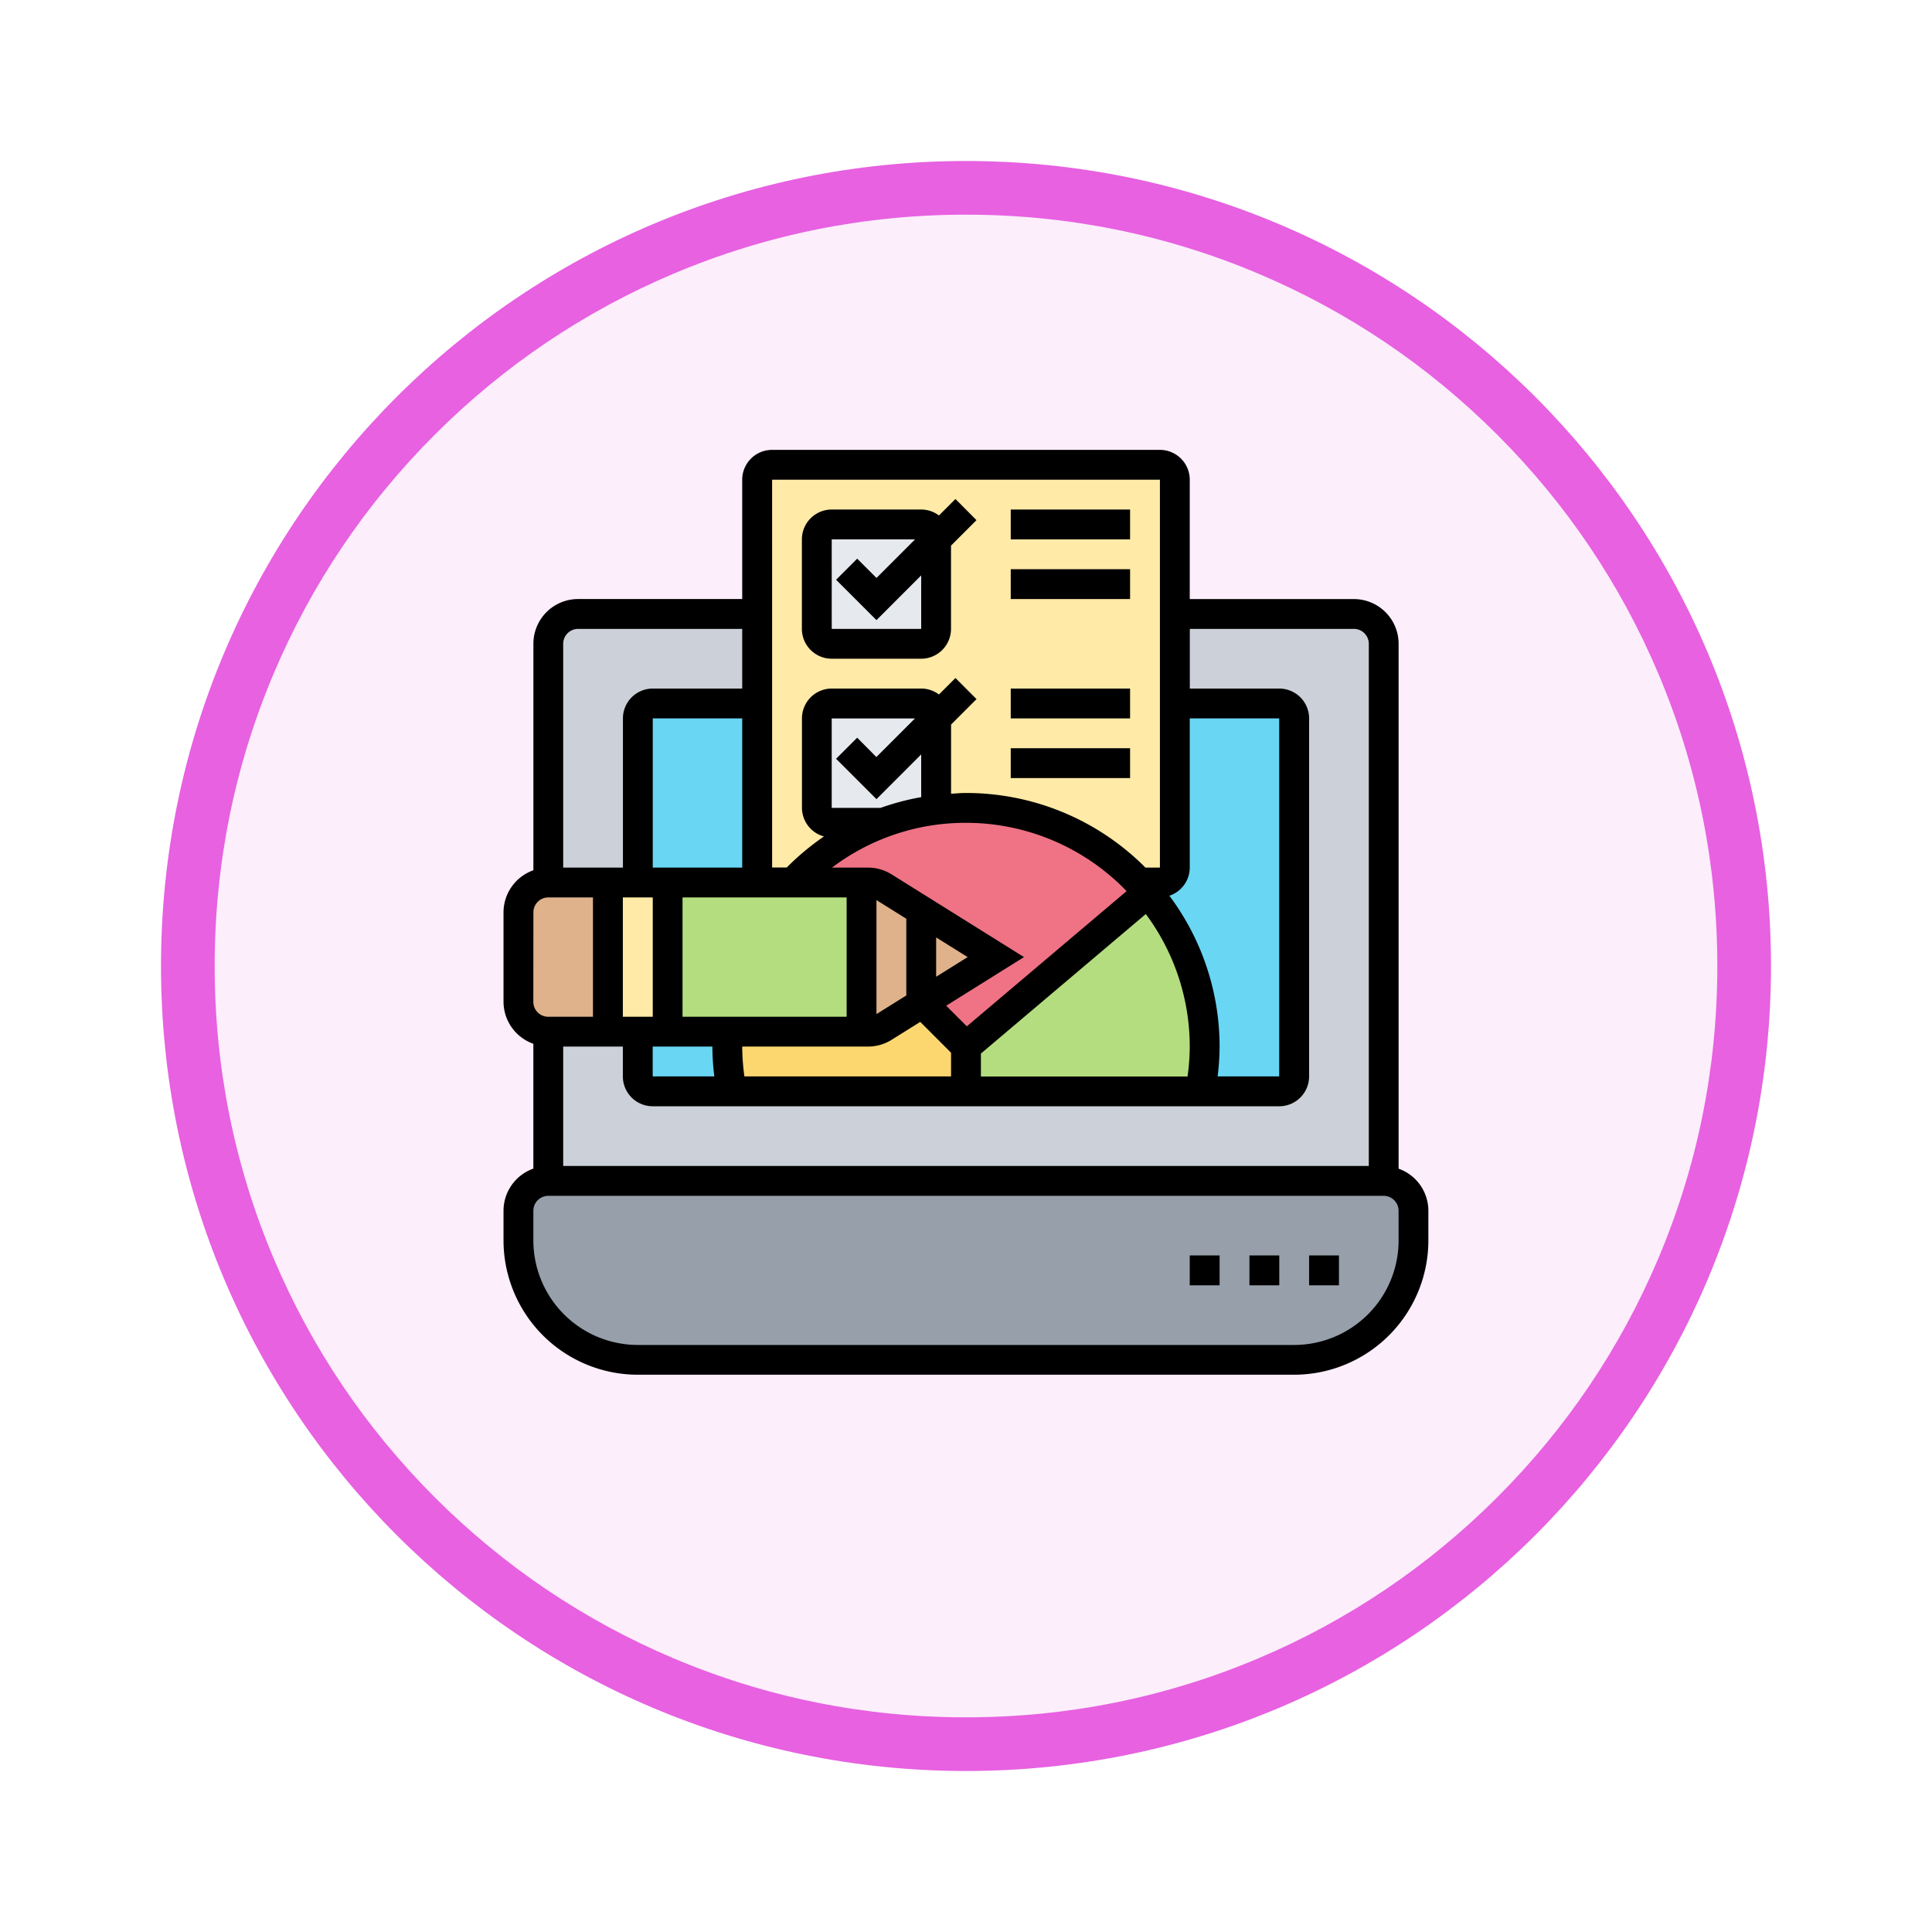 <svg xmlns="http://www.w3.org/2000/svg" xmlns:xlink="http://www.w3.org/1999/xlink" width="108" height="108" viewBox="0 0 108 108">
  <defs>
    <filter id="Trazado_904820" x="0" y="0" width="108" height="108" filterUnits="userSpaceOnUse">
      <feOffset dy="3" input="SourceAlpha"/>
      <feGaussianBlur stdDeviation="3" result="blur"/>
      <feFlood flood-opacity="0.161"/>
      <feComposite operator="in" in2="blur"/>
      <feComposite in="SourceGraphic"/>
    </filter>
  </defs>
  <g id="Grupo_1210875" data-name="Grupo 1210875" transform="translate(-200 -538)">
    <g id="Grupo_1202199" data-name="Grupo 1202199" transform="translate(209 544)">
      <g id="Grupo_1173585" data-name="Grupo 1173585" transform="translate(0 0)">
        <g id="Grupo_1173428" data-name="Grupo 1173428">
          <g id="Grupo_1171958" data-name="Grupo 1171958">
            <g id="Grupo_1167341" data-name="Grupo 1167341">
              <g id="Grupo_1166792" data-name="Grupo 1166792">
                <g transform="matrix(1, 0, 0, 1, -9, -6)" filter="url(#Trazado_904820)">
                  <g id="Trazado_904820-2" data-name="Trazado 904820" transform="translate(9 6)" fill="#fceefb">
                    <path d="M 45 88.5 C 39.127 88.5 33.43 87.35 28.068 85.082 C 22.889 82.891 18.236 79.755 14.241 75.759 C 10.245 71.764 7.109 67.111 4.918 61.932 C 2.65 56.57 1.5 50.873 1.5 45 C 1.5 39.127 2.65 33.43 4.918 28.068 C 7.109 22.889 10.245 18.236 14.241 14.241 C 18.236 10.245 22.889 7.109 28.068 4.918 C 33.43 2.65 39.127 1.5 45 1.5 C 50.873 1.5 56.57 2.65 61.932 4.918 C 67.111 7.109 71.764 10.245 75.759 14.241 C 79.755 18.236 82.891 22.889 85.082 28.068 C 87.35 33.43 88.5 39.127 88.5 45 C 88.5 50.873 87.35 56.57 85.082 61.932 C 82.891 67.111 79.755 71.764 75.759 75.759 C 71.764 79.755 67.111 82.891 61.932 85.082 C 56.57 87.35 50.873 88.5 45 88.5 Z" stroke="none"/>
                    <path d="M 45 3 C 39.329 3 33.829 4.11 28.653 6.299 C 23.652 8.415 19.16 11.443 15.302 15.302 C 11.443 19.16 8.415 23.652 6.299 28.653 C 4.11 33.829 3 39.329 3 45 C 3 50.671 4.11 56.171 6.299 61.347 C 8.415 66.348 11.443 70.84 15.302 74.699 C 19.16 78.557 23.652 81.585 28.653 83.701 C 33.829 85.89 39.329 87 45 87 C 50.671 87 56.171 85.89 61.347 83.701 C 66.348 81.585 70.84 78.557 74.698 74.699 C 78.557 70.84 81.585 66.348 83.701 61.347 C 85.89 56.171 87 50.671 87 45 C 87 39.329 85.89 33.829 83.701 28.653 C 81.585 23.652 78.557 19.16 74.698 15.302 C 70.84 11.443 66.348 8.415 61.347 6.299 C 56.171 4.11 50.671 3 45 3 M 45 7.62939453125e-06 C 69.853 7.62939453125e-06 90 20.147 90 45 C 90 69.853 69.853 90 45 90 C 20.147 90 -7.62939453125e-06 69.853 -7.62939453125e-06 45 C -7.62939453125e-06 20.147 20.147 7.62939453125e-06 45 7.62939453125e-06 Z" stroke="none" fill="#e761e1"/>
                  </g>
                </g>
              </g>
            </g>
          </g>
        </g>
      </g>
    </g>
    <g id="research_2974642" transform="translate(227.147 562.148)">
      <g id="Grupo_1210873" data-name="Grupo 1210873" transform="translate(1.834 1.834)">
        <g id="Grupo_1210857" data-name="Grupo 1210857" transform="translate(0 40.029)">
          <path id="Trazado_1056428" data-name="Trazado 1056428" d="M52.036,51.668v1.668a6.67,6.67,0,0,1-6.671,6.671H8.671A6.67,6.67,0,0,1,2,53.336V51.668A1.673,1.673,0,0,1,3.668,50h46.7A1.673,1.673,0,0,1,52.036,51.668Z" transform="translate(-2 -50)" fill="#969faa"/>
        </g>
        <g id="Grupo_1210858" data-name="Grupo 1210858" transform="translate(1.668 8.339)">
          <path id="Trazado_1056429" data-name="Trazado 1056429" d="M15.675,12v5H9.838A.836.836,0,0,0,9,17.838v9.173H4V13.668A1.673,1.673,0,0,1,5.668,12Z" transform="translate(-4 -12)" fill="#ccd1d9"/>
        </g>
        <g id="Grupo_1210859" data-name="Grupo 1210859" transform="translate(1.668 8.339)">
          <path id="Trazado_1056430" data-name="Trazado 1056430" d="M50.7,13.668V43.69H4V35.35H9v2.5a.836.836,0,0,0,.834.834H44.863a.836.836,0,0,0,.834-.834V17.838A.836.836,0,0,0,44.863,17H39.025V12H49.033A1.673,1.673,0,0,1,50.7,13.668Z" transform="translate(-4 -12)" fill="#ccd1d9"/>
        </g>
        <g id="Grupo_1210860" data-name="Grupo 1210860" transform="translate(34.708 13.343)">
          <path id="Trazado_1056431" data-name="Trazado 1056431" d="M52.276,18.834V38.848a.836.836,0,0,1-.834.834h-4.4a13.683,13.683,0,0,0,.234-2.5,13.269,13.269,0,0,0-3.161-8.623,6.109,6.109,0,0,0-.492-.55h1.151a.836.836,0,0,0,.834-.834V18h5.838A.836.836,0,0,1,52.276,18.834Z" transform="translate(-43.62 -18)" fill="#69d6f4"/>
        </g>
        <g id="Grupo_1210861" data-name="Grupo 1210861" transform="translate(6.671 31.69)">
          <path id="Trazado_1056432" data-name="Trazado 1056432" d="M15.237,43.336h-4.4A.836.836,0,0,1,10,42.5V40h5.029c-.017.275-.025.55-.025.834A13.683,13.683,0,0,0,15.237,43.336Z" transform="translate(-10 -40)" fill="#69d6f4"/>
        </g>
        <g id="Grupo_1210862" data-name="Grupo 1210862" transform="translate(6.671 13.343)">
          <path id="Trazado_1056433" data-name="Trazado 1056433" d="M17.505,28.007H10V18.834A.836.836,0,0,1,10.834,18h5.838v9.173A.836.836,0,0,0,17.505,28.007Z" transform="translate(-10 -18)" fill="#69d6f4"/>
        </g>
        <g id="Grupo_1210863" data-name="Grupo 1210863" transform="translate(25.018 23.901)">
          <path id="Trazado_1056434" data-name="Trazado 1056434" d="M45.343,39.283a13.683,13.683,0,0,1-.234,2.5H32v-2.5L42.182,30.66A13.269,13.269,0,0,1,45.343,39.283Z" transform="translate(-32 -30.66)" fill="#b4dd7f"/>
        </g>
        <g id="Grupo_1210864" data-name="Grupo 1210864" transform="translate(13.343)">
          <path id="Trazado_1056435" data-name="Trazado 1056435" d="M40.516,2H18.834A.836.836,0,0,0,18,2.834V24.516a.836.836,0,0,0,.834.834h1.151a13.325,13.325,0,0,1,5.037-3.336l2.985-.834a.406.406,0,0,1-.008.1v.008a12.305,12.305,0,0,1,1.676-.108,13.29,13.29,0,0,1,9.69,4.17h1.151a.836.836,0,0,0,.834-.834V2.834A.836.836,0,0,0,40.516,2Z" transform="translate(-18 -2)" fill="#ffeaa7"/>
        </g>
        <g id="Grupo_1210865" data-name="Grupo 1210865" transform="translate(15.328 19.181)">
          <path id="Trazado_1056436" data-name="Trazado 1056436" d="M40.253,29.72,30.07,38.343l-2.435-2.435,4.1-2.569-4.12-2.577L25.475,29.42a1.748,1.748,0,0,0-.884-.25H20.38a13.325,13.325,0,0,1,5.037-3.336,13.06,13.06,0,0,1,2.977-.726A12.305,12.305,0,0,1,30.07,25a13.29,13.29,0,0,1,9.69,4.17A6.109,6.109,0,0,1,40.253,29.72Z" transform="translate(-20.38 -25)" fill="#ef7385"/>
        </g>
        <g id="Grupo_1210866" data-name="Grupo 1210866" transform="translate(11.675 30.088)">
          <path id="Trazado_1056437" data-name="Trazado 1056437" d="M29.343,40.515v2.5H16.234a13.683,13.683,0,0,1-.234-2.5c0-.284.008-.559.025-.834h7.839a1.748,1.748,0,0,0,.884-.25l2.16-1.351Z" transform="translate(-16 -38.08)" fill="#fcd770"/>
        </g>
        <g id="Grupo_1210867" data-name="Grupo 1210867" transform="translate(16.679 13.343)">
          <path id="Trazado_1056438" data-name="Trazado 1056438" d="M28.671,18.834v5a.406.406,0,0,1-.008.1v.008a13.059,13.059,0,0,0-2.977.726H22.834A.836.836,0,0,1,22,23.838v-5A.836.836,0,0,1,22.834,18h5a.836.836,0,0,1,.834.834Z" transform="translate(-22 -18)" fill="#e6e9ed"/>
        </g>
        <g id="Grupo_1210868" data-name="Grupo 1210868" transform="translate(16.679 3.336)">
          <path id="Trazado_1056439" data-name="Trazado 1056439" d="M28.671,6.834v5a.836.836,0,0,1-.834.834h-5A.836.836,0,0,1,22,11.838v-5A.836.836,0,0,1,22.834,6h5A.836.836,0,0,1,28.671,6.834Z" transform="translate(-22 -6)" fill="#e6e9ed"/>
        </g>
        <g id="Grupo_1210869" data-name="Grupo 1210869" transform="translate(19.181 23.35)">
          <path id="Trazado_1056440" data-name="Trazado 1056440" d="M28.386,31.593,26.243,30.25a1.748,1.748,0,0,0-.884-.25H25v8.339h.359a1.748,1.748,0,0,0,.884-.25l2.16-1.351,4.1-2.569Z" transform="translate(-25 -30)" fill="#dfb28b"/>
        </g>
        <g id="Grupo_1210870" data-name="Grupo 1210870" transform="translate(8.339 23.35)">
          <path id="Trazado_1056441" data-name="Trazado 1056441" d="M22.841,30v8.339H12V30H22.841Z" transform="translate(-12 -30)" fill="#b4dd7f"/>
        </g>
        <g id="Grupo_1210871" data-name="Grupo 1210871" transform="translate(5.004 23.35)">
          <path id="Trazado_1056442" data-name="Trazado 1056442" d="M11.336,30v8.339H8V30h3.336Z" transform="translate(-8 -30)" fill="#ffeaa7"/>
        </g>
        <g id="Grupo_1210872" data-name="Grupo 1210872" transform="translate(0 23.35)">
          <path id="Trazado_1056443" data-name="Trazado 1056443" d="M7,30v8.339H3.668A1.673,1.673,0,0,1,2,36.671v-5A1.673,1.673,0,0,1,3.668,30Z" transform="translate(-2 -30)" fill="#dfb28b"/>
        </g>
      </g>
      <g id="Grupo_1210874" data-name="Grupo 1210874" transform="translate(1 1)">
        <path id="Trazado_1056444" data-name="Trazado 1056444" d="M22.668,13.222h5a1.67,1.67,0,0,0,1.668-1.668V6.9l1.424-1.424L29.584,4.293l-.922.922a1.656,1.656,0,0,0-.99-.333h-5A1.67,1.67,0,0,0,21,6.55v5A1.67,1.67,0,0,0,22.668,13.222Zm0-6.671h4.658L25.17,8.707,24.091,7.629,22.912,8.808l2.257,2.257,2.5-2.5v2.991h-5Z" transform="translate(-4.321 -1.547)"/>
        <path id="Trazado_1056445" data-name="Trazado 1056445" d="M35,5h6.671V6.668H35Z" transform="translate(-6.646 -1.664)"/>
        <path id="Trazado_1056446" data-name="Trazado 1056446" d="M35,9h6.671v1.668H35Z" transform="translate(-6.646 -2.329)"/>
        <path id="Trazado_1056447" data-name="Trazado 1056447" d="M35,17h6.671v1.668H35Z" transform="translate(-6.646 -3.657)"/>
        <path id="Trazado_1056448" data-name="Trazado 1056448" d="M35,21h6.671v1.668H35Z" transform="translate(-6.646 -4.321)"/>
        <path id="Trazado_1056449" data-name="Trazado 1056449" d="M51.036,41.182V11.841a2.5,2.5,0,0,0-2.5-2.5H39.361V2.668A1.67,1.67,0,0,0,37.693,1H16.011a1.67,1.67,0,0,0-1.668,1.668V9.339H5.17a2.5,2.5,0,0,0-2.5,2.5V24.5A2.5,2.5,0,0,0,1,26.852v5A2.5,2.5,0,0,0,2.668,34.2v6.979A2.5,2.5,0,0,0,1,43.531V45.2A7.514,7.514,0,0,0,8.505,52.7H45.2A7.514,7.514,0,0,0,52.7,45.2V43.531A2.5,2.5,0,0,0,51.036,41.182Zm-2.5-30.175a.835.835,0,0,1,.834.834V41.029H4.336V34.357H7.671v1.668a1.67,1.67,0,0,0,1.668,1.668H44.365a1.67,1.67,0,0,0,1.668-1.668V16.011a1.67,1.67,0,0,0-1.668-1.668h-5V11.007ZM19.347,21.014v-5H24l-2.157,2.157L20.77,17.089l-1.179,1.179,2.257,2.257,2.5-2.5v2.388a14.027,14.027,0,0,0-2.271.6Zm7.505.834a12.464,12.464,0,0,1,8.979,3.819L26.9,33.225l-1.153-1.153,4.348-2.718-7.4-4.623a2.506,2.506,0,0,0-1.327-.38H19.363A12.371,12.371,0,0,1,26.852,21.848Zm12.509,2.5V16.011h5V36.025H40.92a14.3,14.3,0,0,0,.109-1.668,14.081,14.081,0,0,0-2.808-8.433A1.665,1.665,0,0,0,39.361,24.35ZM9.339,34.357h3.336a14.3,14.3,0,0,0,.109,1.668H9.339Zm5.127,1.668a12.668,12.668,0,0,1-.123-1.668H21.37a2.5,2.5,0,0,0,1.326-.38l1.6-1L26.018,34.7v1.323Zm12.48-6.671-1.762,1.1v-2.2ZM23.516,31.5,21.848,32.54V26.168l1.668,1.042Zm4.17,3.247,9.218-7.8a12.431,12.431,0,0,1,2.457,7.414,12.668,12.668,0,0,1-.123,1.668H27.686ZM17.163,26.018h3.018V32.69H11.007V26.018h6.155Zm-2.82-1.668h-5V16.011h5Zm-5,1.668V32.69H7.671V26.018Zm6.671-23.35H37.693V24.35h-.81a14.131,14.131,0,0,0-10.031-4.17c-.281,0-.556.026-.834.042V16.356l1.424-1.424-1.179-1.179-.922.922a1.656,1.656,0,0,0-.99-.333h-5a1.67,1.67,0,0,0-1.668,1.668v5a1.665,1.665,0,0,0,1.23,1.6,14.387,14.387,0,0,0-2.078,1.734h-.82ZM5.17,11.007h9.173v3.336h-5a1.67,1.67,0,0,0-1.668,1.668V24.35H4.336V11.841A.835.835,0,0,1,5.17,11.007Zm-2.5,15.845a.835.835,0,0,1,.834-.834H6V32.69H3.5a.835.835,0,0,1-.834-.834ZM51.036,45.2A5.845,5.845,0,0,1,45.2,51.036H8.505A5.845,5.845,0,0,1,2.668,45.2V43.531A.835.835,0,0,1,3.5,42.7H50.2a.835.835,0,0,1,.834.834Z" transform="translate(-1 -1)"/>
        <path id="Trazado_1056450" data-name="Trazado 1056450" d="M51,55h1.668v1.668H51Z" transform="translate(-9.303 -9.967)"/>
        <path id="Trazado_1056451" data-name="Trazado 1056451" d="M47,55h1.668v1.668H47Z" transform="translate(-8.639 -9.967)"/>
        <path id="Trazado_1056452" data-name="Trazado 1056452" d="M55,55h1.668v1.668H55Z" transform="translate(-9.967 -9.967)"/>
      </g>
    </g>
  </g>
</svg>

